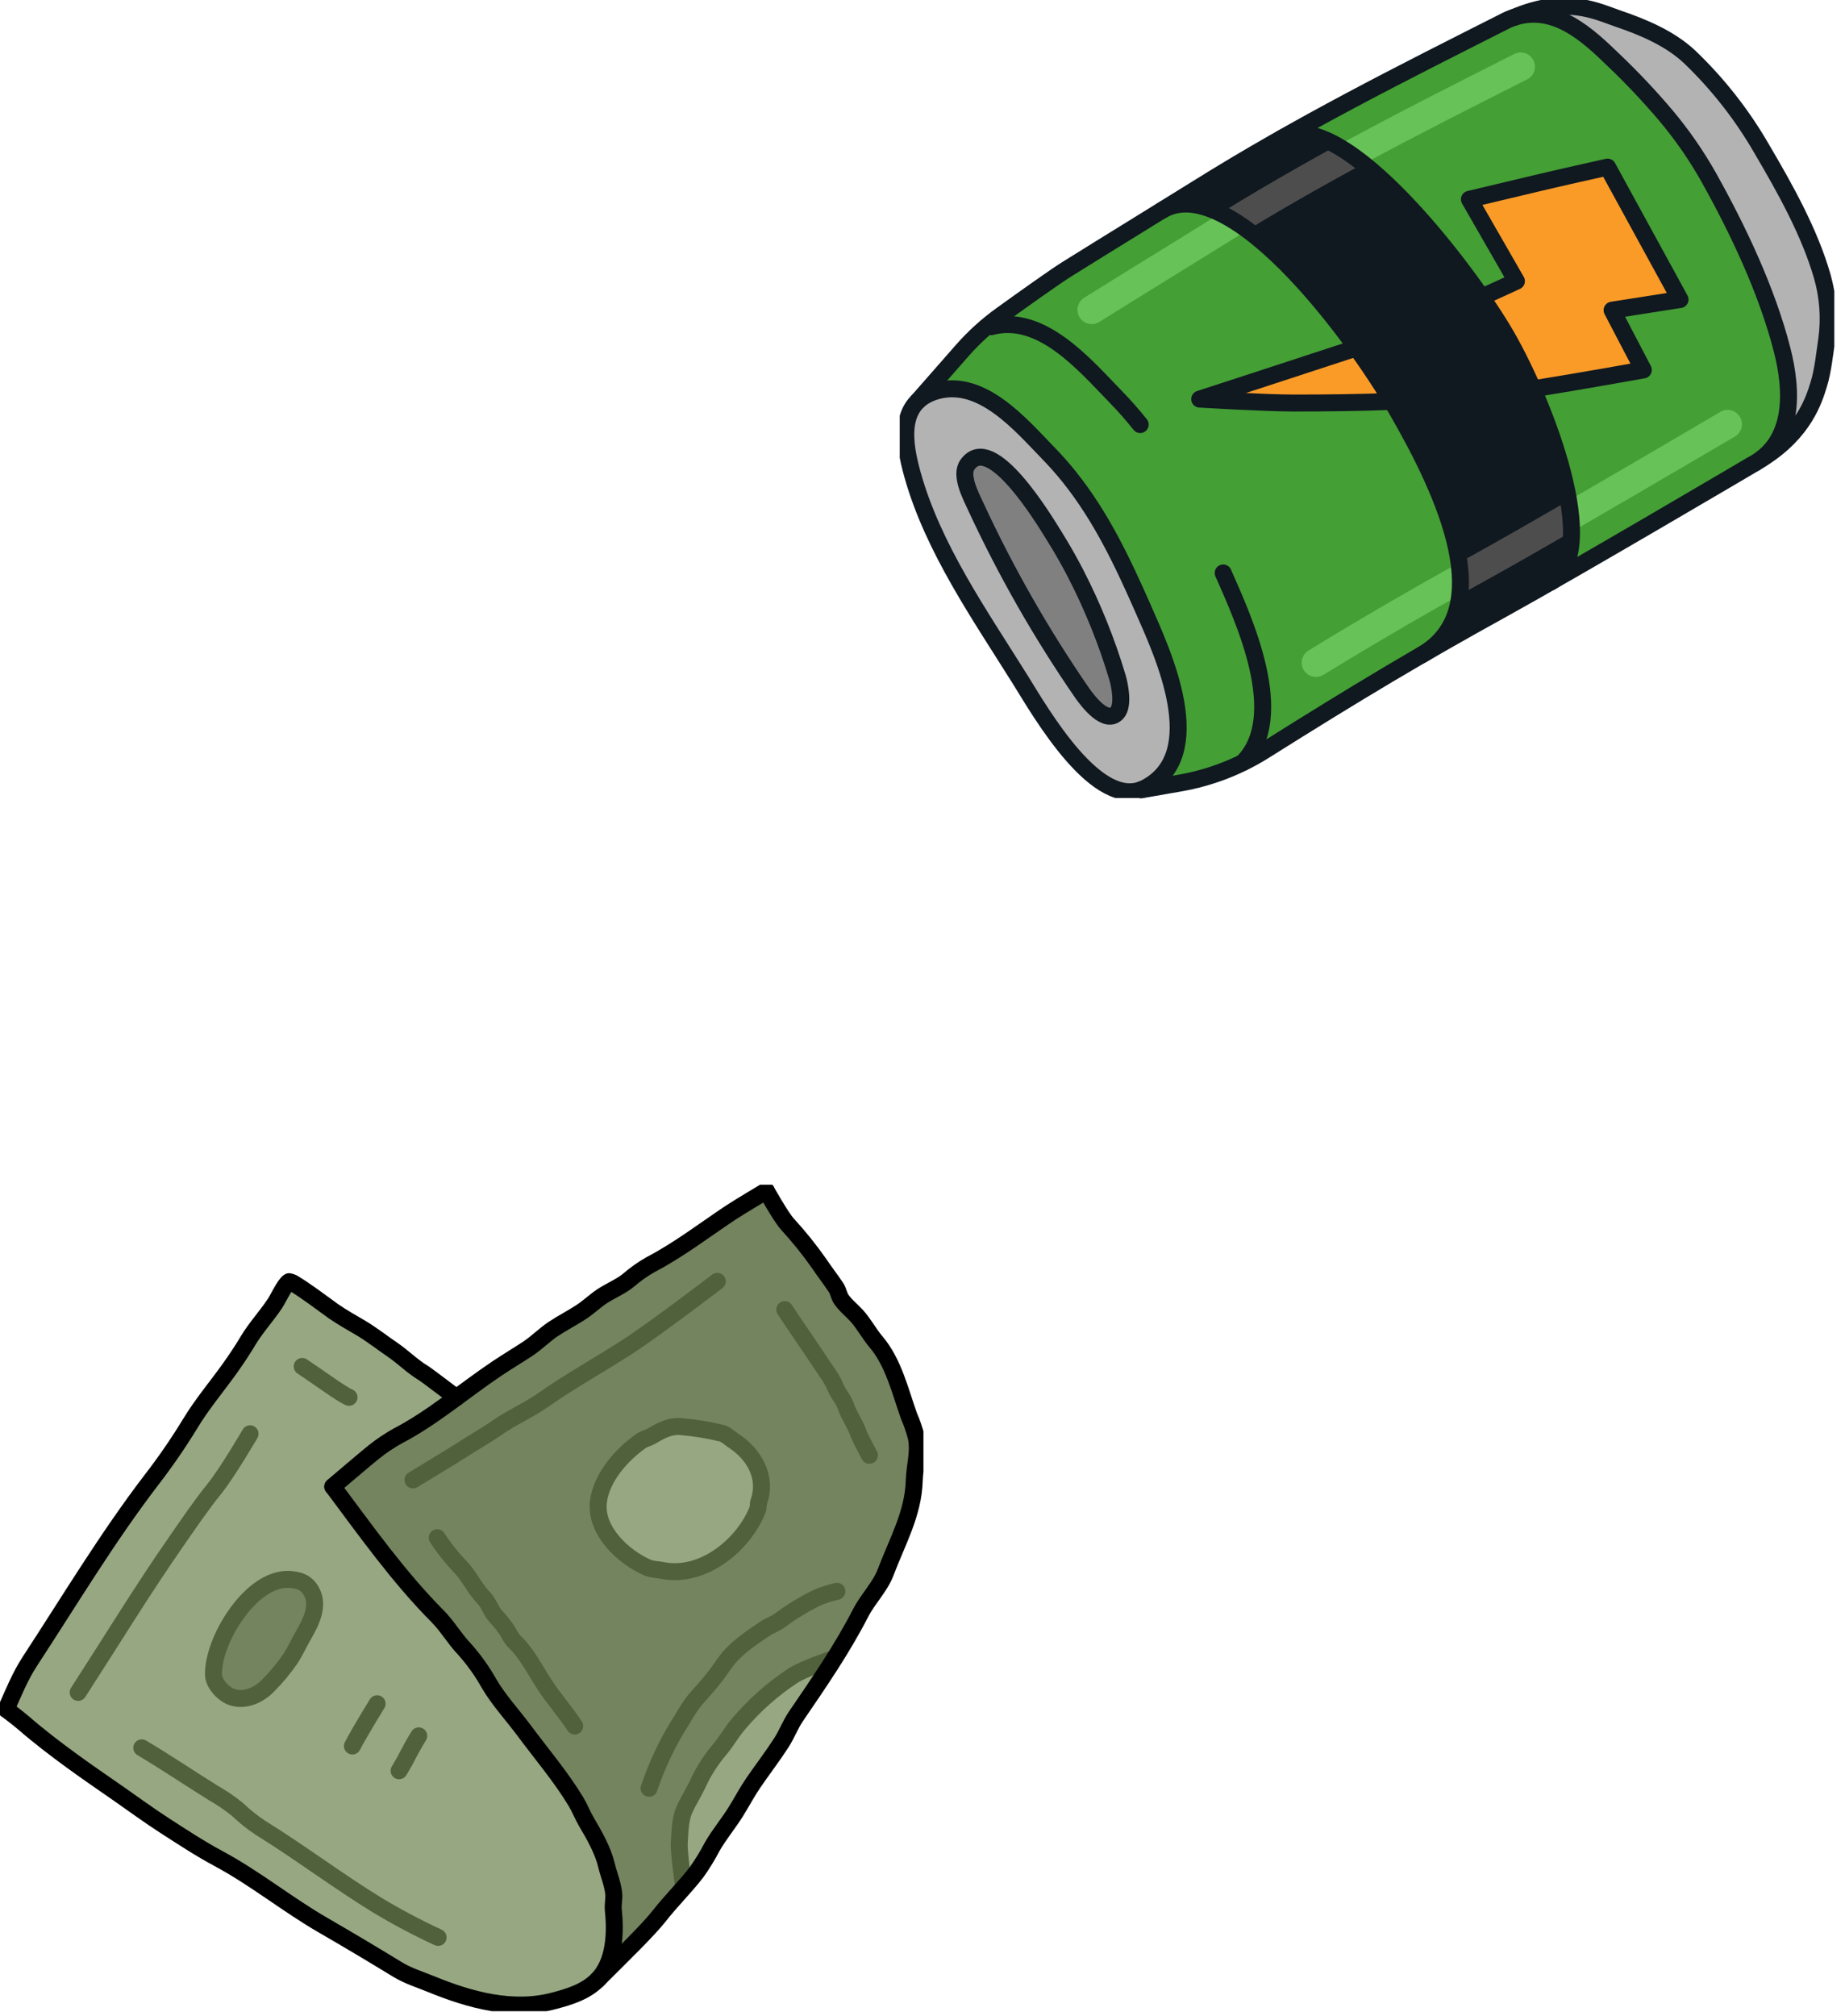 <svg width="162" height="177" viewBox="0 0 162 177" fill="none" xmlns="http://www.w3.org/2000/svg">
<g clip-path="url(#clip0_1894_8554)">
<path d="M40.074 122.685C38.452 123.931 36.737 125.052 34.945 126.037C34.193 126.455 33.478 126.935 32.807 127.473C32.462 127.743 29.217 130.491 29.217 130.491C32.119 134.378 35.012 138.454 38.416 141.874C39.277 142.738 39.909 143.858 40.757 144.738C41.6 145.679 42.336 146.71 42.951 147.813C43.788 149.238 44.992 150.545 45.98 151.862C47.521 153.927 49.254 155.957 50.569 158.157C50.903 158.716 51.136 159.331 51.465 159.892C52.172 161.102 52.922 162.387 53.255 163.769C53.452 164.578 53.794 165.388 53.878 166.214C53.927 166.681 53.794 167.183 53.843 167.645C54.043 169.615 53.986 172.258 52.437 173.805C51.413 174.825 50.007 175.257 48.674 175.616C45.048 176.582 41.264 175.557 37.876 174.161C36.889 173.756 35.83 173.435 34.907 172.868C32.761 171.559 30.588 170.261 28.407 169C25.254 167.173 22.412 164.857 19.197 163.134C17.577 162.265 16.009 161.245 14.468 160.238C13.102 159.361 11.79 158.397 10.462 157.468C9.091 156.508 7.701 155.579 6.348 154.58C4.918 153.538 3.43 152.405 2.097 151.244C1.614 150.823 0.553 150.029 0.553 150.029C1.184 148.604 1.784 147.122 2.639 145.813C6.124 140.487 9.42 134.991 13.288 129.927C14.518 128.338 15.659 126.682 16.706 124.966C17.739 123.246 19.032 121.727 20.193 120.107C20.765 119.297 21.311 118.487 21.813 117.64C22.506 116.49 23.432 115.502 24.169 114.382C24.426 114.001 25.033 112.687 25.4 112.492C25.512 112.515 25.621 112.552 25.724 112.603C26.963 113.345 28.124 114.252 29.306 115.094C30.078 115.634 30.926 116.093 31.735 116.579C32.683 117.149 33.566 117.845 34.483 118.469C35.401 119.092 36.203 119.918 37.161 120.493C37.447 120.69 40.074 122.685 40.074 122.685Z" fill="#96A782"/>
<path d="M73.271 145.564C72.192 147.289 71.031 148.971 69.894 150.634C69.387 151.373 69.085 152.221 68.599 152.977C67.821 154.17 66.941 155.32 66.145 156.486C65.605 157.296 65.146 158.143 64.633 158.969C63.977 160.033 63.157 160.991 62.536 162.084C62.131 162.859 61.675 163.606 61.17 164.319C60.808 164.784 60.428 165.229 60.036 165.669C60.036 165.669 59.602 162.592 59.642 161.831C59.696 160.948 59.718 159.728 60.08 158.902C60.441 158.076 60.978 157.282 61.348 156.429C61.852 155.373 62.493 154.389 63.257 153.503C63.813 152.828 64.242 152.056 64.809 151.39C66.187 149.745 67.798 148.309 69.589 147.127C70.583 146.488 73.271 145.564 73.271 145.564Z" fill="#96A782"/>
<path d="M67.283 104.534C67.283 104.534 68.568 106.823 69.127 107.444C70.119 108.524 71.041 109.667 71.888 110.864C72.369 111.585 72.922 112.295 73.408 113.024C73.608 113.315 73.654 113.736 73.859 114.039C74.226 114.578 74.798 115.029 75.238 115.518C75.864 116.214 76.318 117.075 76.922 117.796C78.453 119.607 79.036 122.15 79.816 124.304C80.081 124.916 80.296 125.548 80.461 126.194C80.71 127.505 80.313 128.664 80.278 129.973C80.191 132.877 78.753 135.371 77.765 138.014C77.284 139.293 76.202 140.357 75.578 141.572C74.871 142.946 74.094 144.271 73.27 145.586C73.27 145.586 70.571 146.498 69.586 147.143C67.794 148.325 66.184 149.76 64.805 151.405C64.238 152.072 63.809 152.844 63.253 153.519C62.49 154.405 61.848 155.389 61.345 156.445C60.975 157.287 60.449 158.065 60.076 158.918C59.703 159.771 59.693 160.964 59.639 161.846C59.598 162.608 60.033 165.685 60.033 165.685C59.312 166.495 58.57 167.288 57.908 168.144C56.907 169.442 54.688 171.58 52.44 173.813C53.989 172.266 54.046 169.623 53.849 167.647C53.8 167.188 53.93 166.686 53.884 166.217C53.797 165.385 53.455 164.581 53.26 163.787C52.928 162.402 52.181 161.118 51.468 159.911C51.141 159.35 50.909 158.731 50.574 158.175C49.246 155.973 47.516 153.943 45.986 151.88C44.998 150.558 43.794 149.249 42.957 147.831C42.342 146.729 41.605 145.699 40.762 144.76C39.915 143.877 39.283 142.762 38.422 141.896C37.561 141.029 36.724 140.119 35.92 139.177C33.547 136.419 31.387 133.412 29.223 130.513C29.223 130.513 32.462 127.757 32.816 127.492C33.487 126.956 34.201 126.475 34.951 126.056C36.745 125.073 38.46 123.951 40.079 122.701C41.245 121.848 42.412 120.976 43.624 120.161C44.506 119.569 45.513 118.965 46.385 118.387C47.127 117.888 47.826 117.189 48.577 116.684C49.387 116.144 50.31 115.677 51.109 115.143C51.703 114.743 52.264 114.209 52.85 113.817C53.573 113.331 54.488 112.967 55.169 112.416C55.77 111.895 56.42 111.433 57.109 111.037C59.539 109.774 61.839 108.019 64.025 106.553C64.859 105.97 67.283 104.534 67.283 104.534ZM66.63 131.819C67.383 129.641 66.206 127.632 64.395 126.455C64.125 126.28 63.734 125.916 63.423 125.818C62.25 125.533 61.057 125.336 59.855 125.227C58.818 125.125 58.003 125.594 57.172 126.083C56.92 126.229 56.532 126.318 56.308 126.474C54.613 127.662 52.799 129.678 52.545 131.838C52.256 134.378 54.737 136.675 56.864 137.609C57.239 137.768 57.768 137.774 58.178 137.855C61.663 138.554 65.259 135.679 66.517 132.529C66.6 132.321 66.552 132.051 66.63 131.824V131.819Z" fill="#73845F"/>
<path d="M64.395 126.461C66.206 127.638 67.383 129.646 66.63 131.825C66.552 132.051 66.6 132.321 66.514 132.535C65.256 135.685 61.655 138.56 58.176 137.86C57.765 137.779 57.236 137.774 56.861 137.615C54.737 136.681 52.256 134.376 52.542 131.844C52.793 129.684 54.61 127.668 56.305 126.48C56.529 126.323 56.918 126.234 57.169 126.089C58 125.6 58.815 125.13 59.852 125.233C61.054 125.341 62.247 125.539 63.42 125.824C63.734 125.908 64.128 126.286 64.395 126.461Z" fill="#96A782"/>
<path d="M38.39 134.986C38.983 135.898 39.662 136.752 40.417 137.537C41.205 138.346 41.675 139.451 42.463 140.252C42.911 140.711 43.1 141.421 43.543 141.893C43.892 142.261 44.209 142.656 44.493 143.076C44.69 143.375 44.89 143.84 45.154 144.085C46.234 145.092 47.011 146.652 47.837 147.916C48.663 149.179 49.649 150.275 50.461 151.517" stroke="#50613C" stroke-width="1.489" stroke-linecap="round" stroke-linejoin="round"/>
<path d="M68.906 114.957C69.943 116.544 71.022 118.058 72.062 119.651C72.51 120.334 73.061 121.022 73.36 121.775C73.598 122.366 74.059 122.836 74.267 123.435C74.537 124.245 75.101 125.009 75.393 125.865C75.503 126.183 76.34 127.754 76.34 127.754" stroke="#50613C" stroke-width="1.489" stroke-linecap="round" stroke-linejoin="round"/>
<path d="M36.266 129.908C36.266 129.908 40.01 127.643 40.458 127.344C41.486 126.661 42.555 126.086 43.565 125.379C44.885 124.45 46.399 123.799 47.719 122.876C50.102 121.2 52.653 119.804 55.096 118.223C57.539 116.641 62.984 112.479 62.984 112.479" stroke="#50613C" stroke-width="1.489" stroke-linecap="round" stroke-linejoin="round"/>
<path d="M59.852 125.235C58.813 125.127 57.998 125.6 57.166 126.088C56.915 126.234 56.527 126.323 56.303 126.48C54.608 127.667 52.794 129.684 52.542 131.843C52.248 134.383 54.732 136.68 56.861 137.612C57.237 137.776 57.768 137.779 58.176 137.86C61.663 138.559 65.256 135.684 66.517 132.534C66.6 132.321 66.552 132.048 66.63 131.827C67.383 129.646 66.207 127.64 64.398 126.461C64.128 126.285 63.734 125.921 63.423 125.824C62.249 125.538 61.056 125.341 59.852 125.235V125.235Z" stroke="#50613C" stroke-width="1.489" stroke-linecap="round" stroke-linejoin="round"/>
<path d="M73.487 139.688C72.936 139.815 72.394 139.982 71.868 140.19C70.652 140.773 69.497 141.473 68.418 142.282C68.045 142.551 67.573 142.705 67.192 142.956C66.175 143.637 65.011 144.409 64.169 145.326C63.688 145.85 63.286 146.509 62.854 147.076C62.282 147.829 61.618 148.549 61 149.254C60.602 149.776 60.242 150.326 59.92 150.898C58.695 152.795 57.712 154.838 56.994 156.979" stroke="#50613C" stroke-width="1.489" stroke-linecap="round" stroke-linejoin="round"/>
<path d="M73.271 145.564C73.271 145.564 70.572 146.474 69.586 147.119C67.796 148.303 66.186 149.74 64.806 151.384C64.239 152.051 63.81 152.823 63.254 153.498C62.491 154.384 61.849 155.368 61.345 156.424C60.975 157.266 60.449 158.043 60.077 158.896C59.704 159.749 59.696 160.94 59.642 161.825C59.596 162.586 60.033 165.666 60.033 165.666" stroke="#50613C" stroke-width="1.489" stroke-linecap="round" stroke-linejoin="round"/>
<path d="M30.942 153.268C30.942 153.268 31.374 152.458 31.555 152.159C32.065 151.282 32.575 150.418 33.113 149.557" stroke="#50613C" stroke-width="1.489" stroke-linecap="round" stroke-linejoin="round"/>
<path d="M35.043 155.441C35.043 155.441 35.453 154.747 35.583 154.507C35.944 153.8 36.352 153.044 36.768 152.377" stroke="#50613C" stroke-width="1.489" stroke-linecap="round" stroke-linejoin="round"/>
<path d="M26.535 119.95C26.535 119.95 28.376 121.195 29.288 121.84C29.604 122.056 29.925 122.253 30.249 122.455C30.349 122.517 30.646 122.66 30.646 122.66" stroke="#50613C" stroke-width="1.489" stroke-linecap="round" stroke-linejoin="round"/>
<path d="M29.215 130.497C29.215 130.497 32.454 127.741 32.805 127.476C33.476 126.938 34.191 126.457 34.943 126.04C38.009 124.442 40.676 122.118 43.618 120.142C44.501 119.551 45.508 118.946 46.383 118.369C47.122 117.872 47.821 117.17 48.572 116.665C49.382 116.126 50.305 115.659 51.104 115.124C51.698 114.725 52.262 114.19 52.847 113.799C53.568 113.316 54.483 112.951 55.163 112.398C55.765 111.876 56.416 111.414 57.107 111.018C59.536 109.755 61.834 108.003 64.02 106.538C64.862 105.973 67.284 104.54 67.284 104.54" stroke="black" stroke-width="1.489" stroke-linecap="round" stroke-linejoin="round"/>
<path d="M52.44 173.821C54.688 171.578 56.91 169.432 57.911 168.152C58.913 166.873 60.141 165.669 61.166 164.341C61.673 163.628 62.13 162.881 62.535 162.106C63.153 161.026 63.976 160.054 64.632 158.993C65.145 158.165 65.591 157.314 66.141 156.507C66.938 155.344 67.823 154.194 68.595 152.998C69.086 152.242 69.388 151.395 69.893 150.658C71.896 147.726 73.942 144.754 75.578 141.572C76.202 140.355 77.284 139.294 77.765 138.014C78.755 135.38 80.194 132.886 80.275 129.973C80.313 128.675 80.71 127.522 80.461 126.194C80.297 125.548 80.08 124.916 79.813 124.304C79.039 122.145 78.464 119.608 76.922 117.796C76.312 117.076 75.864 116.214 75.238 115.515C74.798 115.027 74.226 114.587 73.859 114.039C73.656 113.736 73.608 113.318 73.408 113.021C72.922 112.298 72.369 111.588 71.885 110.862C71.04 109.664 70.119 108.521 69.127 107.442C68.568 106.821 67.283 104.532 67.283 104.532" stroke="black" stroke-width="1.489" stroke-linecap="round" stroke-linejoin="round"/>
<path d="M0.54 150.043C1.172 148.617 1.771 147.135 2.627 145.826C6.111 140.5 9.407 135.002 13.275 129.941C14.506 128.351 15.646 126.695 16.693 124.979C17.729 123.262 19.02 121.74 20.18 120.12C20.753 119.311 21.298 118.501 21.8 117.653C22.496 116.503 23.42 115.515 24.157 114.398C24.413 114.015 25.02 112.7 25.387 112.508C25.5 112.53 25.608 112.566 25.711 112.616C26.95 113.361 28.111 114.268 29.291 115.113C30.065 115.653 30.91 116.109 31.72 116.595C32.667 117.162 33.55 117.861 34.468 118.485C35.386 119.108 36.187 119.934 37.146 120.509C37.448 120.69 40.069 122.685 40.069 122.685" stroke="black" stroke-width="1.489" stroke-linecap="round" stroke-linejoin="round"/>
<path d="M0.54 150.042C0.54 150.042 1.601 150.836 2.084 151.257C3.418 152.418 4.905 153.552 6.335 154.593C7.685 155.581 9.075 156.521 10.449 157.482C11.777 158.41 13.089 159.371 14.452 160.251C15.996 161.247 17.562 162.279 19.184 163.148C22.399 164.87 25.242 167.197 28.394 169.013C30.576 170.274 32.748 171.57 34.895 172.881C35.82 173.448 36.876 173.77 37.864 174.174C41.268 175.57 45.052 176.604 48.677 175.627C50.027 175.27 51.414 174.839 52.44 173.821C53.995 172.274 54.06 169.626 53.852 167.653C53.803 167.191 53.935 166.689 53.887 166.222C53.8 165.388 53.461 164.584 53.263 163.777C52.931 162.395 52.184 161.107 51.474 159.9C51.144 159.339 50.915 158.724 50.578 158.165C49.252 155.962 47.519 153.935 45.989 151.87C45.001 150.547 43.797 149.241 42.96 147.821C42.345 146.718 41.609 145.687 40.766 144.746C39.918 143.864 39.286 142.746 38.425 141.882C35.021 138.462 32.128 134.386 29.226 130.502" stroke="black" stroke-width="1.489" stroke-linecap="round" stroke-linejoin="round"/>
<path d="M21.957 125.859C21.957 125.859 19.968 129.274 18.831 130.68C17.638 132.156 16.564 133.752 15.479 135.309C12.474 139.628 9.721 144.144 6.862 148.563" stroke="#50613C" stroke-width="1.489" stroke-linecap="round" stroke-linejoin="round"/>
<path d="M12.447 153.428C14.566 154.688 16.61 156.068 18.699 157.371C19.458 157.801 20.18 158.293 20.858 158.843C21.477 159.434 22.146 159.97 22.859 160.443C26.368 162.616 29.639 165.1 33.148 167.251C34.87 168.286 36.646 169.226 38.469 170.069" stroke="#50613C" stroke-width="1.489" stroke-linecap="round" stroke-linejoin="round"/>
<path d="M20.474 142.082C19.394 143.729 18.714 145.634 18.746 147.006C18.762 147.791 19.586 148.674 20.298 148.947C21.462 149.387 22.755 148.793 23.538 147.964C24.268 147.236 24.929 146.441 25.511 145.589C25.918 144.957 26.234 144.258 26.609 143.607C27.333 142.347 28.178 140.743 27.149 139.399C26.736 138.859 26.161 138.708 25.508 138.651C23.643 138.487 21.772 140.095 20.474 142.082Z" fill="#73845F"/>
<path d="M20.474 142.082C19.394 143.729 18.714 145.634 18.746 147.006C18.762 147.791 19.586 148.674 20.298 148.947C21.462 149.387 22.755 148.793 23.538 147.964C24.268 147.236 24.929 146.441 25.511 145.589C25.918 144.957 26.234 144.258 26.609 143.607C27.333 142.347 28.178 140.743 27.149 139.399C26.736 138.859 26.161 138.708 25.508 138.651C23.643 138.487 21.772 140.095 20.474 142.082Z" stroke="#50613C" stroke-width="1.489" stroke-linecap="round" stroke-linejoin="round"/>
</g>
<g clip-path="url(#clip1_1894_8554)">
<path d="M119.106 30.54C120.296 32.197 121.352 33.809 122.21 35.237C119.322 35.347 116.442 35.385 113.572 35.38C110.97 35.38 105.334 35.034 105.334 35.034C105.334 35.034 114.139 32.187 119.106 30.54Z" fill="#FA9B28"/>
<path d="M159.685 33.747C159.278 35.056 158.428 37.928 154.67 40.282C157.583 38.098 157.329 33.982 156.479 30.683C155.145 25.5 152.627 20.194 150.022 15.537C148.936 13.61 147.671 11.79 146.243 10.101C144.814 8.419 143.297 6.813 141.7 5.29C139.454 3.112 136.684 0.523 133.229 1.444C133.116 1.474 133.008 1.506 132.905 1.544C137.454 -0.435 140.239 1.004 142.053 1.633C144.27 2.383 146.629 3.382 148.343 4.994C150.402 6.954 152.215 9.159 153.741 11.558C154.063 12.052 154.37 12.554 154.667 13.059C155.404 14.314 156.16 15.621 156.875 16.962C158.139 19.324 159.28 21.791 159.99 24.251C160.496 26.036 160.631 27.907 160.387 29.747C160.204 31.029 160.066 32.524 159.685 33.747Z" fill="#B3B3B3"/>
<path d="M122.21 35.237C121.352 33.809 120.296 32.197 119.106 30.54C114.037 23.497 106.57 15.715 102.014 18.482L105.202 16.503C107.68 14.957 110.147 13.502 112.617 12.106C117.025 9.742 125.482 19.432 130.095 26.091C130.975 27.36 131.714 28.521 132.254 29.466C133.114 30.98 133.892 32.539 134.586 34.136C137.402 40.544 139.737 49.025 136.16 51.09C134.541 52.016 133.078 52.842 131.933 53.474C129.417 54.861 127.131 56.149 124.863 57.463C131.561 53.525 126.888 43.337 122.647 35.993C122.515 35.747 122.367 35.496 122.21 35.237Z" fill="#101820"/>
<path d="M84.474 30.805C85.504 29.63 86.664 28.576 87.932 27.663C89.835 26.294 92.618 24.307 93.649 23.662C96.429 21.924 99.22 20.207 102.017 18.482C106.573 15.715 114.04 23.497 119.109 30.54C114.142 32.176 105.342 35.034 105.342 35.034C105.342 35.034 110.978 35.374 113.581 35.38C116.447 35.38 119.327 35.347 122.218 35.237C122.375 35.507 122.524 35.747 122.664 35.993C126.905 43.337 131.572 53.525 124.88 57.463L124.823 57.501C120.612 59.93 116.455 62.476 111.038 65.885C108.775 67.311 106.255 68.28 103.62 68.738L100.192 69.335C100.319 69.29 100.443 69.236 100.562 69.173C106.23 66.225 102.114 57.377 100.386 53.455C98.556 49.298 96.707 45.394 93.93 41.907C93.337 41.165 92.701 40.446 92.021 39.747C89.624 37.283 86.247 33.269 82.341 34.306C81.704 34.455 81.115 34.764 80.63 35.204L84.474 30.805Z" fill="#449F35"/>
<path d="M132.913 1.544C133.016 1.506 133.124 1.474 133.237 1.444C136.692 0.524 139.462 3.112 141.708 5.291C143.305 6.813 144.822 8.419 146.251 10.101C147.679 11.79 148.944 13.61 150.03 15.537C152.635 20.194 155.158 25.5 156.487 30.683C157.337 33.982 157.59 38.098 154.678 40.282C154.407 40.486 154.12 40.666 153.82 40.822C153.82 40.822 143.406 46.963 136.177 51.079C139.753 49.014 137.418 40.533 134.603 34.125C138.792 33.461 144.299 32.465 144.299 32.465L141.556 27.217L147.525 26.286L141.162 14.657C141.162 14.657 136.25 15.753 134.698 16.134C133.572 16.404 129.029 17.483 129.029 17.483L133.159 24.669C133.159 24.669 131.904 25.26 130.092 26.073C125.479 19.413 117.022 9.723 112.614 12.088C113.426 11.625 114.236 11.17 115.044 10.722C120.639 7.642 126.281 4.799 132.16 1.833L132.263 1.779L132.303 1.76C132.501 1.674 132.705 1.602 132.913 1.544Z" fill="#449F35"/>
<path d="M141.549 27.228L144.291 32.476C144.291 32.476 138.785 33.472 134.595 34.136C133.901 32.539 133.122 30.98 132.263 29.466C131.723 28.521 130.976 27.36 130.104 26.092C131.915 25.282 133.17 24.688 133.17 24.688L129.04 17.503C129.04 17.503 133.572 16.423 134.709 16.153C136.261 15.772 141.174 14.676 141.174 14.676L147.536 26.305L141.549 27.228Z" fill="#FA9B28"/>
<path d="M100.379 53.455C102.106 57.377 106.231 66.225 100.554 69.173C100.435 69.236 100.312 69.29 100.184 69.335C98.171 70.066 95.99 68.406 94.092 66.203C92.116 63.914 90.442 61.037 89.576 59.647C86.067 54.027 81.942 48.158 80.128 41.68C79.516 39.485 78.997 36.721 80.614 35.202C81.099 34.762 81.688 34.452 82.326 34.303C86.232 33.258 89.614 37.272 92.005 39.745C92.689 40.446 93.325 41.166 93.914 41.904C96.7 45.394 98.562 49.297 100.379 53.455ZM95.023 60.829C95.596 61.639 97.123 63.596 98.079 62.57C98.659 61.949 98.349 60.222 98.114 59.439C97.173 56.297 95.942 53.249 94.438 50.334C93.865 49.23 93.25 48.142 92.591 47.095C91.66 45.589 87.022 37.877 84.949 40.784C84.283 41.715 85.219 43.483 85.692 44.504C88.335 50.2 91.457 55.661 95.023 60.829Z" fill="#B3B3B3"/>
<path d="M98.078 62.57C97.123 63.596 95.595 61.644 95.023 60.829C91.456 55.658 88.334 50.193 85.691 44.493C85.216 43.481 84.282 41.704 84.949 40.773C87.022 37.866 91.659 45.578 92.591 47.084C93.249 48.142 93.865 49.23 94.437 50.323C95.942 53.238 97.172 56.286 98.114 59.428C98.348 60.222 98.659 61.95 98.078 62.57Z" fill="#808080"/>
<path d="M137.728 43.937C136.255 44.79 134.808 45.624 133.48 46.382C131.86 47.306 130.427 48.115 129.323 48.725L128.111 49.395C128.247 50.331 128.269 51.28 128.178 52.221C128.931 51.8 129.711 51.368 130.529 50.917C131.647 50.302 133.096 49.484 134.721 48.555C135.752 47.964 136.854 47.333 137.985 46.679C137.973 45.76 137.887 44.843 137.728 43.937ZM116.466 13.291C115.68 13.723 114.868 14.177 114.055 14.641C111.607 16.026 109.348 17.362 107.161 18.717C107.997 19.136 108.794 19.629 109.542 20.191C111.372 19.073 113.264 17.964 115.289 16.819C116.099 16.36 116.908 15.915 117.67 15.488C118.353 15.113 119.033 14.741 119.716 14.374C118.987 13.784 118.214 13.253 117.402 12.784L116.466 13.291Z" fill="#4D4D4D"/>
<path d="M106.747 18.982L103.551 20.966L101.459 22.256C99.51 23.457 97.302 24.821 95.194 26.138C94.912 26.314 94.713 26.595 94.638 26.918C94.564 27.242 94.621 27.581 94.797 27.863C94.847 27.944 94.907 28.02 94.975 28.087C95.175 28.286 95.437 28.412 95.718 28.444C95.999 28.476 96.282 28.412 96.522 28.262C98.624 26.948 100.827 25.587 102.773 24.386L104.865 23.093C105.934 22.434 107.002 21.772 108.069 21.106C108.559 20.802 109.05 20.499 109.543 20.197C108.795 19.635 107.998 19.142 107.162 18.723L106.747 18.982ZM128.112 49.395C125.952 50.596 124.028 51.687 122.141 52.783L122.079 52.821C119.752 54.17 117.468 55.52 114.893 57.105C114.61 57.278 114.408 57.556 114.33 57.878C114.252 58.201 114.305 58.541 114.478 58.824C114.53 58.909 114.591 58.988 114.661 59.059C114.86 59.257 115.12 59.383 115.399 59.416C115.678 59.449 115.96 59.387 116.2 59.24C118.756 57.677 121.023 56.325 123.345 54.978L123.407 54.94C124.932 54.054 126.487 53.169 128.179 52.221C128.271 51.28 128.248 50.331 128.112 49.395ZM134.636 5.283C134.484 4.988 134.221 4.766 133.906 4.665C133.59 4.564 133.247 4.592 132.952 4.743C127.572 7.458 122.473 10.034 117.404 12.8C118.215 13.27 118.988 13.801 119.717 14.39C124.39 11.867 129.116 9.483 134.088 6.97C134.236 6.896 134.368 6.794 134.476 6.669C134.584 6.544 134.666 6.399 134.717 6.242C134.768 6.084 134.787 5.919 134.773 5.754C134.759 5.589 134.713 5.429 134.636 5.283ZM152.77 36.595C152.687 36.453 152.577 36.329 152.445 36.23C152.314 36.131 152.164 36.059 152.005 36.018C151.846 35.977 151.68 35.968 151.517 35.991C151.354 36.014 151.198 36.069 151.056 36.152C150.973 36.201 144.097 40.253 137.73 43.94C137.893 44.845 137.983 45.763 138 46.682C144.637 42.849 152.255 38.361 152.341 38.315C152.483 38.23 152.607 38.119 152.706 37.986C152.804 37.854 152.876 37.703 152.916 37.543C152.956 37.383 152.963 37.216 152.938 37.053C152.913 36.89 152.856 36.733 152.77 36.592V36.595Z" fill="#67C258"/>
<path d="M107.402 50.296C109.168 54.302 113.144 62.856 109.149 66.916" stroke="#101820" stroke-width="1.489" stroke-linecap="round" stroke-linejoin="round"/>
<path d="M87.029 28.678C91.44 27.501 95.251 32.041 97.956 34.821C98.717 35.601 99.437 36.418 100.116 37.27" stroke="#101820" stroke-width="1.489" stroke-linecap="round" stroke-linejoin="round"/>
<path d="M100.182 69.335L103.61 68.738C106.245 68.279 108.764 67.31 111.028 65.885C119.396 60.621 124.735 57.444 131.939 53.468C138.202 50.016 153.804 40.814 153.804 40.814C157.615 38.835 157.397 34.273 156.471 30.678C155.138 25.495 152.619 20.188 150.014 15.532C148.927 13.606 147.662 11.786 146.235 10.095C144.807 8.413 143.291 6.807 141.692 5.285C139.444 3.107 136.677 0.518 133.222 1.439C132.906 1.524 132.599 1.637 132.304 1.776V1.776L132.263 1.795L132.161 1.849C122.826 6.562 114.075 10.951 105.186 16.501C101.332 18.901 97.472 21.26 93.63 23.66C92.602 24.305 89.819 26.289 87.916 27.66C86.649 28.573 85.49 29.627 84.461 30.802L80.603 35.197" stroke="#101820" stroke-width="1.489" stroke-linecap="round" stroke-linejoin="round"/>
<path d="M132.892 1.549C137.453 -0.44 140.245 1.009 142.069 1.633C144.288 2.383 146.645 3.382 148.359 4.994C150.839 7.368 152.969 10.084 154.683 13.059C156.721 16.52 158.892 20.388 160.006 24.264C160.514 26.05 160.649 27.92 160.403 29.76C160.212 31.029 160.074 32.524 159.693 33.747C159.286 35.059 158.435 37.928 154.678 40.282" stroke="#101820" stroke-width="1.489" stroke-linecap="round" stroke-linejoin="round"/>
<path d="M92.013 39.745C92.697 40.447 93.333 41.167 93.921 41.905C96.699 45.392 98.548 49.295 100.378 53.452C102.106 57.374 106.23 66.223 100.556 69.171C96.37 71.33 91.327 62.452 89.573 59.645C86.064 54.025 81.942 48.156 80.125 41.678C79.353 38.916 78.732 35.253 82.325 34.295C86.239 33.267 89.616 37.275 92.013 39.745Z" stroke="#101820" stroke-width="1.489" stroke-linecap="round" stroke-linejoin="round"/>
<path d="M102.014 18.48C107.836 14.949 118.404 28.629 122.655 35.993C126.907 43.356 131.596 53.584 124.815 57.498" stroke="#101820" stroke-width="1.489" stroke-linecap="round" stroke-linejoin="round"/>
<path d="M112.617 12.104C117.87 9.291 128.862 23.573 132.263 29.466C135.664 35.359 140.733 48.456 136.169 51.09" stroke="#101820" stroke-width="1.489" stroke-linecap="round" stroke-linejoin="round"/>
<path d="M94.438 50.334C93.865 49.228 93.251 48.148 92.594 47.095C91.66 45.589 87.023 37.877 84.95 40.781C84.283 41.715 85.219 43.481 85.692 44.501C88.334 50.202 91.456 55.668 95.023 60.84C95.596 61.65 97.124 63.607 98.079 62.581C98.659 61.96 98.349 60.233 98.114 59.45C97.174 56.304 95.943 53.252 94.438 50.334V50.334Z" stroke="#101820" stroke-width="1.489" stroke-linecap="round" stroke-linejoin="round"/>
<path d="M134.595 34.136C138.784 33.469 144.291 32.475 144.291 32.475L141.548 27.228L147.516 26.294L141.154 14.668C141.154 14.668 136.241 15.764 134.689 16.145C133.563 16.414 129.021 17.494 129.021 17.494L133.15 24.68C133.15 24.68 131.895 25.271 130.084 26.084" stroke="#101820" stroke-width="1.489" stroke-linecap="round" stroke-linejoin="round"/>
<path d="M119.106 30.54C114.142 32.176 105.34 35.034 105.34 35.034C105.34 35.034 110.976 35.374 113.578 35.38C116.445 35.38 119.328 35.347 122.216 35.237" stroke="#101820" stroke-width="1.489" stroke-linecap="round" stroke-linejoin="round"/>
</g>
<defs>
<clipPath id="clip0_1894_8554">
<rect width="81.083" height="72.547" fill="white" transform="translate(0 104)"/>
</clipPath>
<clipPath id="clip1_1894_8554">
<rect width="82.06" height="70.05" fill="white" transform="translate(79)"/>
</clipPath>
</defs>
</svg>
